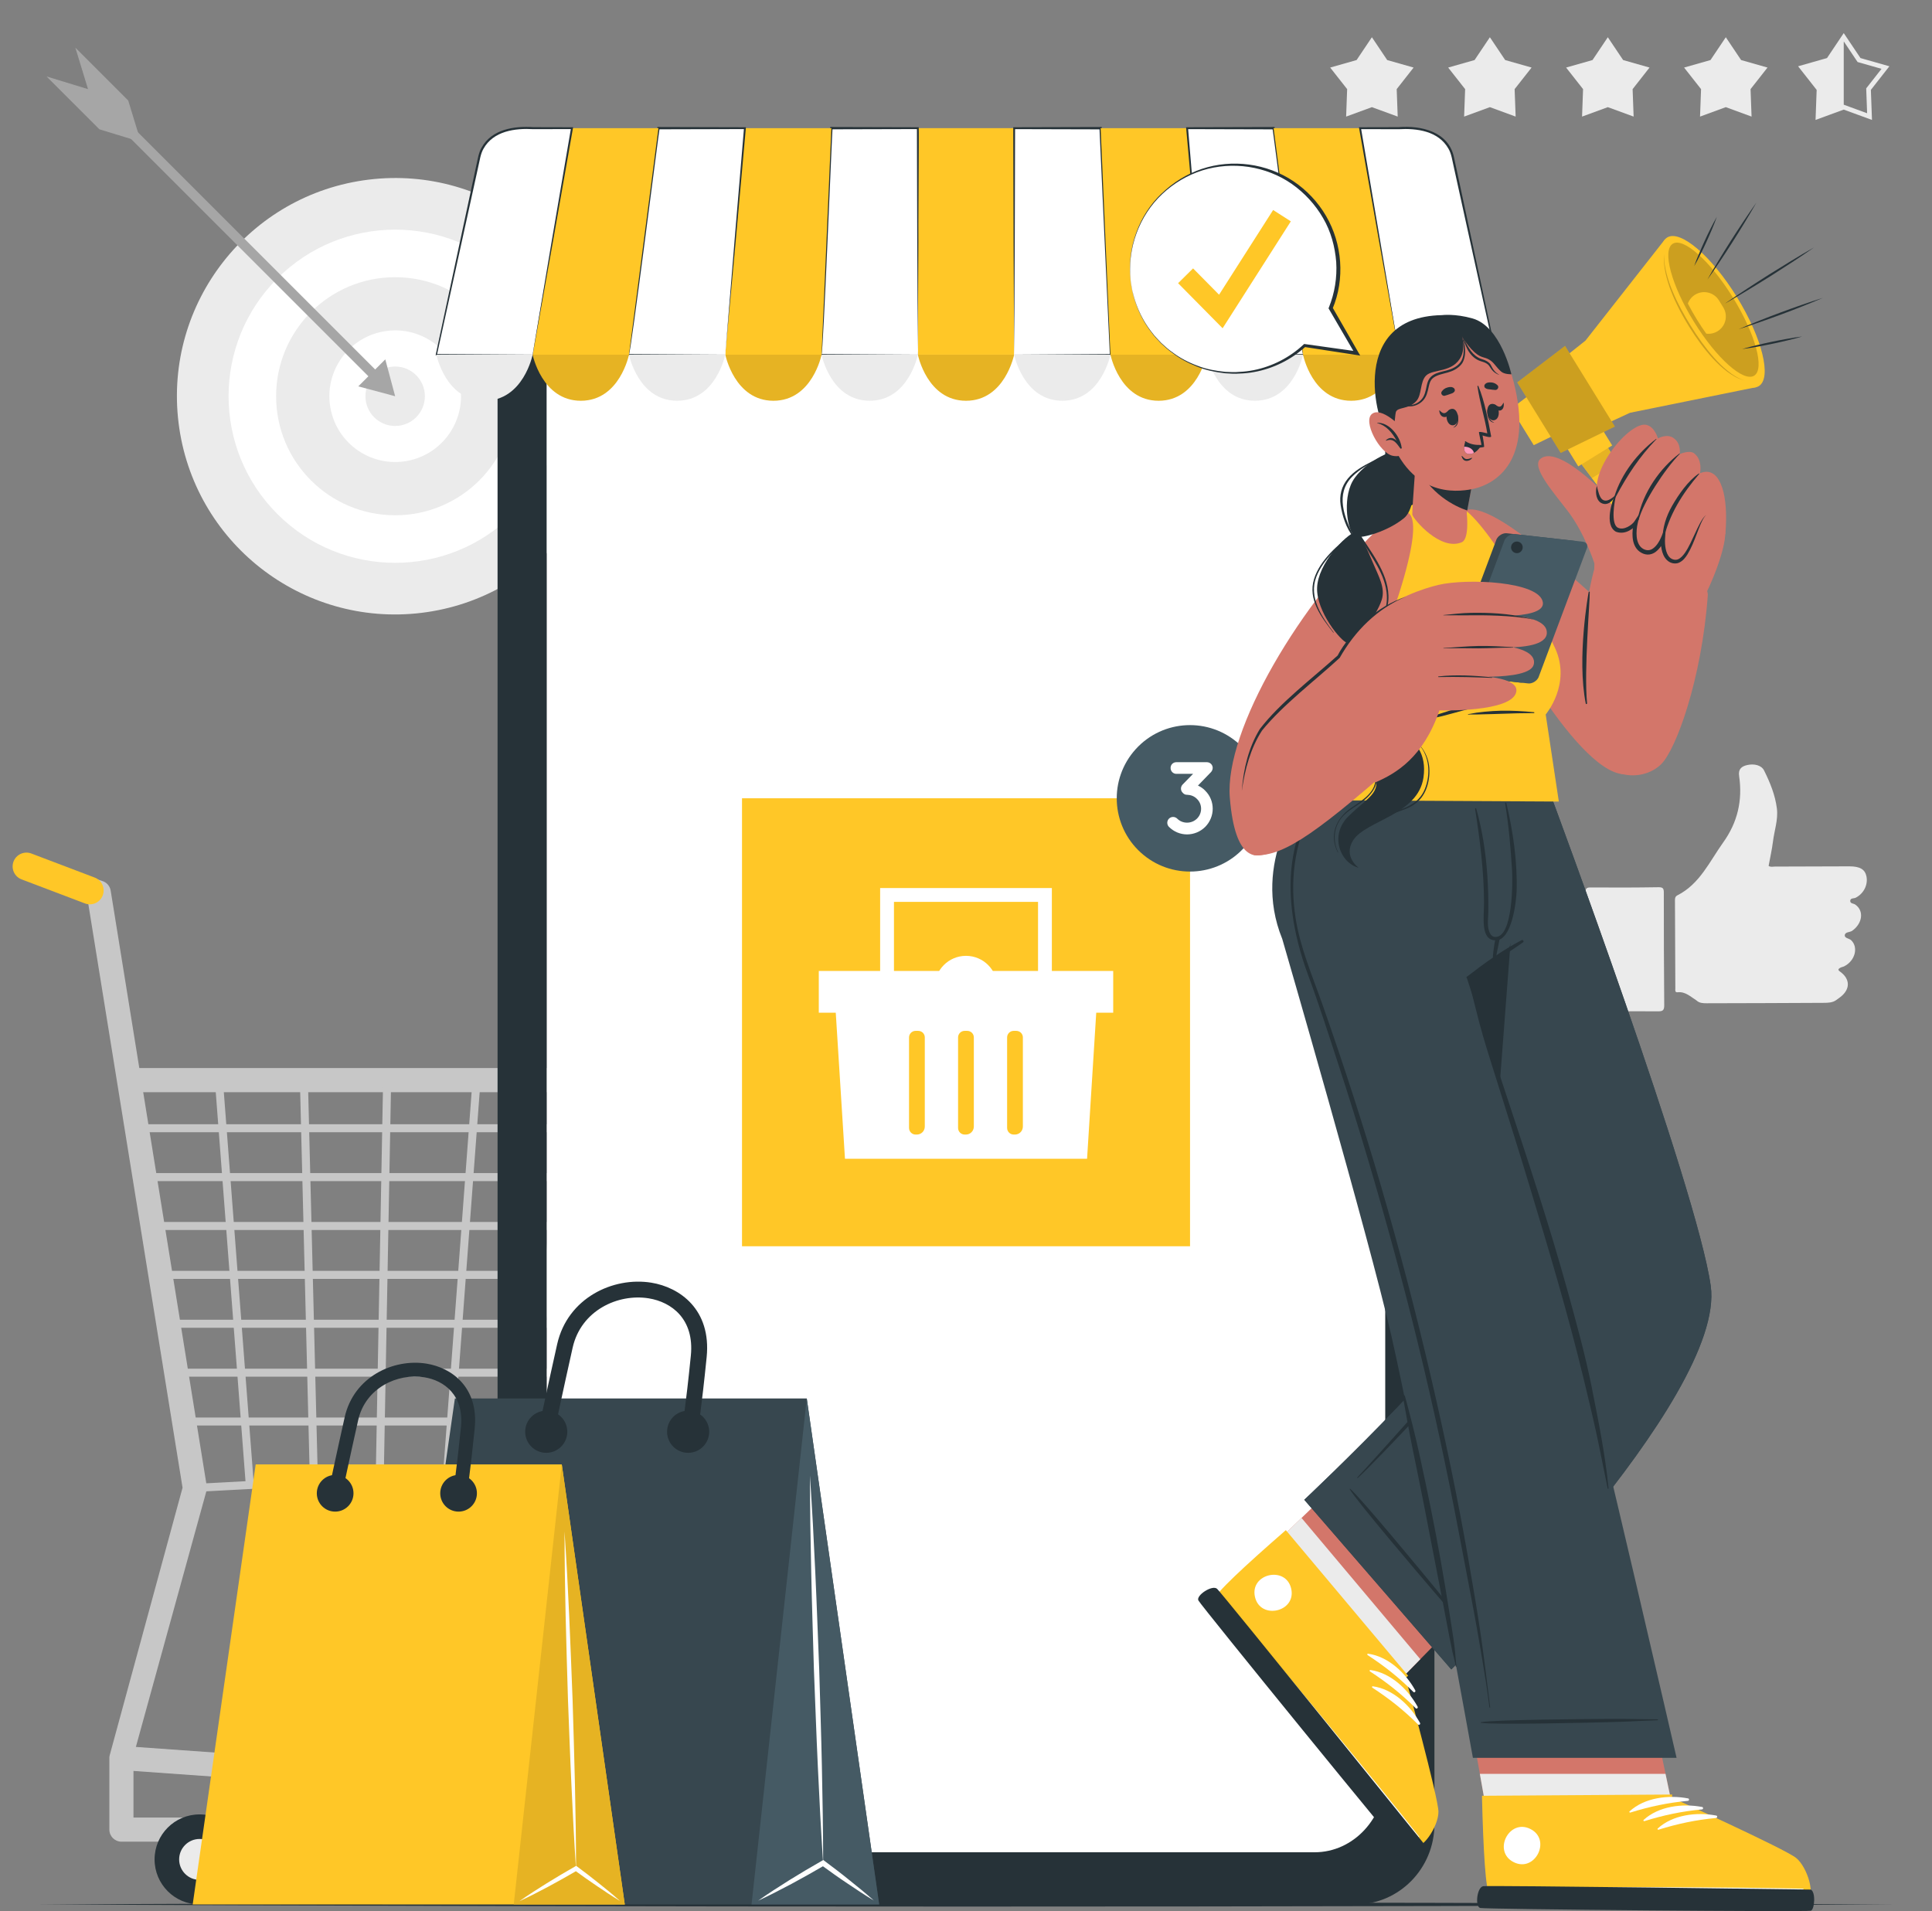 <?xml version="1.0" encoding="UTF-8"?>
<svg xmlns="http://www.w3.org/2000/svg" viewBox="0 0 419.2 414.7">
  <rect x="0" y="0" width="419.2" height="414.7" fill="#808080" stroke="none"/>
  <defs>
    <style>
      .cls-1 {
        fill-rule: evenodd;
      }

      .cls-1, .cls-2, .cls-3, .cls-4, .cls-5, .cls-6, .cls-7, .cls-8, .cls-9, .cls-10, .cls-11, .cls-12, .cls-13 {
        stroke-width: 0px;
      }

      .cls-1, .cls-9 {
        fill: #ebebeb;
      }

      .cls-14 {
        stroke: #ebebeb;
        stroke-miterlimit: 10;
      }

      .cls-14, .cls-15 {
        fill: none;
      }

      .cls-15 {
        stroke: #ffc727;
        stroke-linecap: round;
        stroke-linejoin: round;
        stroke-width: 6px;
      }

      .cls-2 {
        fill: #37474f;
      }

      .cls-3 {
        fill: #ff9abb;
      }

      .cls-4 {
        opacity: .2;
      }

      .cls-5 {
        fill: #c7c7c7;
      }

      .cls-6 {
        fill: #fff;
      }

      .cls-7 {
        fill: #263238;
      }

      .cls-8 {
        fill: #a6a6a6;
      }

      .cls-10 {
        fill: #455a64;
      }

      .cls-11 {
        fill: #ffc727;
      }

      .cls-12 {
        fill: #d3766a;
      }

      .cls-13 {
        opacity: .1;
      }
    </style>
  </defs>
  <g id="Background_Complete" data-name="Background Complete">
    <g>
      <g>
        <g>
          <circle class="cls-9" cx="85.74" cy="85.98" r="47.35" transform="translate(-9.76 10.99) rotate(-6.94)"/>
          <circle class="cls-6" cx="85.74" cy="85.98" r="36.15" transform="translate(-35.68 85.81) rotate(-45)"/>
          <circle class="cls-9" cx="85.74" cy="85.98" r="25.83"/>
          <circle class="cls-6" cx="85.74" cy="85.98" r="14.28" transform="translate(-17.55 22.15) rotate(-13.37)"/>
          <path class="cls-9" d="M79.29,85.98c0,3.57,2.89,6.45,6.45,6.45s6.45-2.89,6.45-6.45-2.89-6.45-6.45-6.45-6.45,2.89-6.45,6.45Z"/>
        </g>
        <g>
          <g>
            <rect class="cls-8" x="49.89" y="7.9" width="2.08" height="86.54" transform="translate(-21.27 51) rotate(-45)"/>
            <polygon class="cls-8" points="77.74 83.84 85.74 85.98 83.6 77.98 77.74 83.84"/>
          </g>
          <polygon class="cls-8" points="10.1 16.59 21.57 28.06 30.57 30.81 27.82 21.81 16.35 10.34 19.1 19.34 10.1 16.59"/>
        </g>
      </g>
      <g>
        <polygon class="cls-9" points="297.67 8.08 300.99 13.03 306.72 14.66 303.05 19.34 303.27 25.3 297.67 23.25 292.08 25.3 292.3 19.34 288.62 14.66 294.35 13.03 297.67 8.08"/>
        <polygon class="cls-9" points="323.27 8.08 326.59 13.03 332.32 14.66 328.64 19.34 328.86 25.3 323.27 23.25 317.68 25.3 317.9 19.34 314.22 14.66 319.95 13.03 323.27 8.08"/>
        <polygon class="cls-9" points="348.86 8.08 352.18 13.03 357.91 14.66 354.24 19.34 354.46 25.3 348.86 23.25 343.27 25.3 343.49 19.34 339.81 14.66 345.54 13.03 348.86 8.08"/>
        <polygon class="cls-9" points="374.46 8.08 377.78 13.03 383.51 14.66 379.83 19.34 380.05 25.3 374.46 23.25 368.87 25.3 369.09 19.34 365.41 14.66 371.14 13.03 374.46 8.08"/>
        <polygon class="cls-14" points="400.05 8.08 403.37 13.03 409.1 14.66 405.43 19.34 405.65 25.3 400.05 23.25 394.46 25.3 394.68 19.34 391 14.66 396.73 13.03 400.05 8.08"/>
        <polygon class="cls-9" points="400.05 23.25 400.05 8.08 396.73 13.03 391 14.66 394.68 19.34 394.46 25.3 400.05 23.25"/>
      </g>
      <g id="xsrjP0">
        <g>
          <path class="cls-1" d="M368.09,217.08c-1.27-.79-2.37-1.94-4.07-1.77-.65.07-.51-.47-.51-.82-.03-6.37-.05-12.74-.08-19.11,0-.46.03-.84.53-1.1,4.86-2.47,6.95-7.3,9.91-11.44,3.17-4.41,4.25-9.19,3.48-14.46-.21-1.43.46-2.08,1.75-2.37,1.55-.36,3.1.07,3.64,1.13,1.32,2.64,2.45,5.39,2.81,8.34.29,2.41-.57,4.77-.86,7.16-.22,1.75-.62,3.48-.94,5.25.43.31.92.15,1.38.15,5.38,0,10.76-.03,16.14-.05,2.27,0,3.38.64,3.7,2.14.39,1.87-.59,3.78-2.33,4.67-.4.2-1.13.02-1.18.65-.04.64.7.57,1.08.83,1.95,1.33,1.6,4.09-.65,5.69-.54.38-1.59.21-1.62,1.01-.01.63.97.62,1.42,1.07,1.58,1.55.81,4.45-1.54,5.63-.3.15-.67.18-.94.37-.27.18-.53.38,0,.75,2.34,1.66,2.29,3.97-.05,5.67-.23.17-.46.34-.7.51-.85.63-1.86.62-2.83.63-8.44.05-16.87.07-25.31.09-.79,0-1.59-.02-2.22-.61Z"/>
          <path class="cls-1" d="M344.06,205.93c-.01-4.04,0-8.09-.05-12.14,0-.82.07-1.23,1.08-1.22,4.94.04,9.87.03,14.8-.05.97-.01,1.12.32,1.12,1.18,0,8.14.02,16.29.09,24.43,0,1.04-.27,1.33-1.31,1.32-4.79-.04-9.58-.03-14.36.06-1.19.02-1.36-.39-1.35-1.44.05-4.05,0-8.09-.02-12.14Z"/>
        </g>
      </g>
    </g>
  </g>
  <g id="Shopping_cart" data-name="Shopping cart">
    <g>
      <g>
        <path class="cls-5" d="M157.31,399.63H26.35c-1.44,0-2.62-1.17-2.62-2.62v-15.5s0-.07,0-.11h0c0-.06,0-.11.01-.16,0-.09.02-.19.04-.28l15.83-58.14-20.52-127.11-6.85-2.38c-1.39-.41-2.18-1.86-1.77-3.25.41-1.39,1.86-2.18,3.25-1.77l8.45,2.85c.98.29,1.7,1.11,1.85,2.12l20.84,129.2c.04.29.04.59-.02.88l-15.36,55.71,121.99,8.67c.68.05,1.31.35,1.77.85l6.02,6.65c.69.77.87,1.87.45,2.82-.42.95-1.36,1.55-2.39,1.55ZM28.96,394.4h122.45l-1.35-1.5-121.1-8.62v10.11Z"/>
        <path class="cls-5" d="M205.26,237H28.72c-1.44,0-2.62-1.17-2.62-2.62s1.17-2.62,2.62-2.62h176.55c1.44,0,2.62,1.17,2.62,2.62s-1.17,2.62-2.62,2.62Z"/>
        <path class="cls-5" d="M42.26,323.75c-.46,0-.85-.36-.87-.83-.03-.48.34-.89.82-.92l132.62-7.1,26.11-80.79c.15-.46.64-.71,1.1-.56.46.15.71.64.56,1.1l-26.29,81.36c-.11.34-.42.58-.78.6l-133.22,7.13s-.03,0-.05,0Z"/>
      </g>
      <g>
        <path class="cls-5" d="M177.76,309.33H39.84c-.48,0-.87-.39-.87-.87s.39-.87.87-.87h137.93c.48,0,.87.39.87.87s-.39.87-.87.87Z"/>
        <path class="cls-5" d="M181.27,298.73H38.21c-.48,0-.87-.39-.87-.87s.39-.87.87-.87h143.05c.48,0,.87.39.87.87s-.39.87-.87.87Z"/>
        <path class="cls-5" d="M184.51,288.12H36.59c-.48,0-.87-.39-.87-.87s.39-.87.87-.87h147.92c.48,0,.87.39.87.87s-.39.87-.87.87Z"/>
        <path class="cls-5" d="M188.03,277.51H34.97c-.48,0-.87-.39-.87-.87s.39-.87.87-.87h153.06c.48,0,.87.39.87.87s-.39.87-.87.87Z"/>
        <path class="cls-5" d="M191.38,266.9H33.34c-.48,0-.87-.39-.87-.87s.39-.87.87-.87h158.04c.48,0,.87.39.87.87s-.39.87-.87.87Z"/>
        <path class="cls-5" d="M194.98,256.29H31.72c-.48,0-.87-.39-.87-.87s.39-.87.87-.87h163.26c.48,0,.87.39.87.87s-.39.87-.87.87Z"/>
        <path class="cls-5" d="M198.41,245.69H30.1c-.48,0-.87-.39-.87-.87s.39-.87.87-.87h168.31c.48,0,.87.39.87.87s-.39.87-.87.87Z"/>
        <path class="cls-5" d="M54.17,322.64c-.45,0-.83-.35-.87-.81l-6.68-87.38c-.04-.48.32-.9.8-.94.43-.05.9.32.94.8l6.68,87.38c.04.48-.32.9-.8.94-.02,0-.04,0-.07,0Z"/>
        <path class="cls-5" d="M162.3,316.94c-.08,0-.15-.01-.23-.03-.46-.13-.74-.6-.61-1.07l22.21-81.68c.13-.46.6-.74,1.07-.61.46.13.74.6.61,1.07l-22.21,81.68c-.11.39-.46.64-.84.64Z"/>
        <path class="cls-5" d="M68.1,321.99c-.47,0-.86-.38-.87-.85l-2.16-86.73c-.01-.48.37-.88.85-.89h.02c.47,0,.86.38.87.85l2.16,86.73c.01.48-.37.88-.85.89h-.02Z"/>
        <path class="cls-5" d="M82.4,321.21h-.02c-.48,0-.86-.41-.85-.89l1.6-85.95c0-.47.4-.85.87-.85h.02c.48,0,.86.41.85.89l-1.6,85.95c0,.47-.4.85-.87.85Z"/>
        <path class="cls-5" d="M147.08,317.62c-.06,0-.12,0-.18-.02-.47-.1-.78-.56-.68-1.03l16.88-82.36c.1-.47.56-.77,1.03-.68.47.1.77.56.68,1.03l-16.88,82.36c-.08.41-.45.7-.85.7Z"/>
        <path class="cls-5" d="M129.74,318.66s-.1,0-.14-.01c-.48-.08-.8-.53-.72-1l13.66-83.4c.08-.48.53-.8,1-.72.48.08.8.53.72,1l-13.66,83.4c-.07.43-.44.73-.86.73Z"/>
        <path class="cls-5" d="M97.04,320.39s-.04,0-.07,0c-.48-.04-.84-.45-.81-.94l6.37-85.13c.04-.48.46-.84.93-.81.48.04.84.45.81.93l-6.37,85.13c-.04.46-.42.81-.87.81Z"/>
        <path class="cls-5" d="M114.19,319.27s-.06,0-.1,0c-.48-.05-.82-.49-.77-.96l9.34-84.01c.05-.48.47-.83.96-.77.48.05.82.49.77.96l-9.34,84.01c-.05.44-.43.77-.86.77Z"/>
      </g>
      <g>
        <circle class="cls-7" cx="43.31" cy="403.48" r="9.77"/>
        <path class="cls-9" d="M47.75,403.48c0,2.45-1.99,4.44-4.44,4.44s-4.44-1.99-4.44-4.44,1.99-4.44,4.44-4.44,4.44,1.99,4.44,4.44Z"/>
      </g>
      <g>
        <circle class="cls-7" cx="130.74" cy="403.48" r="9.77"/>
        <path class="cls-9" d="M135.18,403.48c0,2.45-1.99,4.44-4.44,4.44s-4.44-1.99-4.44-4.44,1.99-4.44,4.44-4.44,4.44,1.99,4.44,4.44Z"/>
      </g>
      <line class="cls-15" x1="19.49" y1="193.23" x2="5.74" y2="188.01"/>
    </g>
  </g>
  <g id="Floor">
    <path class="cls-7" d="M8.18,413.25c129.04-.61,273.79-.62,402.83,0-129.04.62-273.79.61-402.83,0h0Z"/>
  </g>
  <g id="Device">
    <g>
      <g>
        <path class="cls-7" d="M294.12,30.4H125.06c-9.44,0-17.1,7.79-17.1,17.42v348.01c0,9.61,7.66,17.42,17.1,17.42h169.06c9.44,0,17.12-7.81,17.12-17.42V47.82c0-9.63-7.68-17.42-17.12-17.42ZM300.54,385.07c0,9.16-6.86,16.57-15.32,16.57h-151.24c-8.48,0-15.34-7.41-15.34-16.57V61.01c0-18.66,6.86-19.57,15.34-19.57h30.3c1.76,0,3.2,2,3.2,4.48v1.07c0,5.81,3.18,5.83,7.08,5.83h70.06c3.94,0,7.1-.02,7.1-5.83v-1.07c0-2.48,1.42-4.48,3.21-4.48h30.29c8.46,0,15.32,2.48,15.32,19.57v324.06Z"/>
        <g>
          <path class="cls-6" d="M300.55,61.3v324.06c0,9.16-6.86,16.57-15.32,16.57h-151.24c-8.48,0-15.34-7.41-15.34-16.57V61.3c0-18.66,6.86-19.57,15.34-19.57h30.3c1.76,0,3.2,2,3.2,4.48v1.07c0,5.81,3.18,5.83,7.08,5.83h70.06c3.94,0,7.1-.02,7.1-5.83v-1.07c0-2.48,1.42-4.48,3.21-4.48h30.29c8.46,0,15.32,2.48,15.32,19.57Z"/>
          <path class="cls-6" d="M219.15,45.57h-19.11c-.65,0-1.18-.53-1.18-1.18h0c0-.65.53-1.18,1.18-1.18h19.11c.65,0,1.18.53,1.18,1.18h0c0,.65-.53,1.18-1.18,1.18Z"/>
          <g>
            <g id="u5Zjqx">
              <g>
                <path class="cls-8" d="M159.05,48.72c-.1.1-.2.19-.29.29-.06.06-.11.11-.17.17-.79-.76-1.72-1.17-2.82-1.17-1.1,0-2.03.41-2.82,1.17-.05-.05-.1-.11-.16-.16-.1-.1-.19-.19-.29-.29,0,0,0,0,0,0h0s.01-.02.02-.02c.12-.11.24-.22.37-.33.26-.22.55-.4.86-.55.36-.18.74-.31,1.13-.38.19-.03.38-.05.57-.08.06,0,.48,0,.5,0,.13,0,.26.02.39.03.36.04.7.13,1.04.25.24.09.48.2.7.33.24.14.46.29.67.47.11.09.21.19.31.28h0Z"/>
                <path class="cls-8" d="M153.87,50.1c-.15-.15-.31-.3-.46-.46.53-.52,1.15-.85,1.88-.94,1.09-.15,2.03.18,2.83.94-.16.16-.31.31-.46.46-.52-.51-1.15-.78-1.89-.78-.74,0-1.37.27-1.89.79Z"/>
                <path class="cls-8" d="M157.2,50.56c-.15.15-.31.3-.46.46-.27-.26-.59-.4-.97-.4-.38,0-.7.14-.97.4-.15-.15-.31-.31-.46-.46.73-.77,2.05-.83,2.86,0Z"/>
              </g>
              <path class="cls-8" d="M156.18,51.44c0,.23-.19.42-.42.42s-.42-.19-.42-.42.19-.42.42-.42.42.19.42.42Z"/>
            </g>
            <g>
              <path class="cls-8" d="M130.5,49.61c0-.67.54-1.21,1.21-1.21s1.21.54,1.21,1.21-.54,1.21-1.21,1.21-1.21-.54-1.21-1.21Z"/>
              <path class="cls-8" d="M134.3,49.61c0-.67.54-1.21,1.21-1.21s1.21.54,1.21,1.21-.54,1.21-1.21,1.21-1.21-.54-1.21-1.21Z"/>
              <path class="cls-8" d="M138.1,49.61c0-.67.54-1.21,1.21-1.21s1.21.54,1.21,1.21-.54,1.21-1.21,1.21-1.21-.54-1.21-1.21Z"/>
              <path class="cls-8" d="M141.9,49.61c0-.67.54-1.21,1.21-1.21s1.21.54,1.21,1.21-.54,1.21-1.21,1.21-1.21-.54-1.21-1.21Z"/>
              <path class="cls-8" d="M145.69,49.61c0-.67.54-1.21,1.21-1.21s1.21.54,1.21,1.21-.54,1.21-1.21,1.21-1.21-.54-1.21-1.21Z"/>
            </g>
            <g>
              <path class="cls-8" d="M286.9,52.24h-9.81v-4.55h9.81v4.55ZM277.58,51.74h8.81v-3.55h-8.81v3.55Z"/>
              <rect class="cls-8" x="277.9" y="48.46" width="6.33" height="3"/>
              <rect class="cls-8" x="286.9" y="48.75" width=".87" height="2.43"/>
            </g>
          </g>
        </g>
      </g>
      <g>
        <g>
          <rect class="cls-11" x="199.16" y="27.81" width="20.89" height="49.15"/>
          <path class="cls-11" d="M220.04,76.96s-1.99,10-10.44,10-10.44-10-10.44-10h20.89Z"/>
          <path class="cls-13" d="M220.04,76.96s-1.99,10-10.44,10-10.44-10-10.44-10h20.89Z"/>
        </g>
        <g>
          <g>
            <polygon class="cls-6" points="199.15 76.96 178.26 76.96 180.39 27.81 199.15 27.81 199.15 76.96"/>
            <path class="cls-7" d="M199.15,76.96l-20.89.13h-.14s2.04-49.22,2.02-49.29c0,0,0-.24,0-.24h.24s18.76.05,18.76.05h.2c.08.19-.13,24.63-.07,24.83,0,0-.13,24.52-.13,24.52h0ZM199.15,76.96l-.13-24.63-.07-24.52.2.2-18.76.05.25-.24c-.07-.02-2.06,49.72-2.38,49.01,0,0,20.89.13,20.89.13h0Z"/>
          </g>
          <path class="cls-9" d="M199.16,76.96s-2,10-10.46,10-10.44-10-10.44-10h20.9Z"/>
        </g>
        <g>
          <polygon class="cls-11" points="178.26 76.96 157.37 76.96 161.63 27.81 180.39 27.81 178.26 76.96"/>
          <path class="cls-11" d="M178.26,76.96s-1.99,10-10.44,10-10.44-10-10.44-10h20.89Z"/>
          <path class="cls-13" d="M178.26,76.96s-1.99,10-10.44,10-10.44-10-10.44-10h20.89Z"/>
        </g>
        <g>
          <g>
            <polygon class="cls-6" points="157.36 76.96 136.47 76.96 142.87 27.81 161.63 27.81 157.36 76.96"/>
            <path class="cls-7" d="M157.36,76.96l-20.89.13h-.15s6.32-49.24,6.3-49.31c0,0,.03-.22.03-.22h.22s18.76.05,18.76.05h.22s-.02.22-.02.22l-2.21,24.62-2.26,24.51h0ZM157.36,76.96l2.01-24.64,2.06-24.53.2.22-18.76.05.25-.22c-.08-.03-6.36,49.74-6.64,48.99,0,0,20.89.13,20.89.13h0Z"/>
          </g>
          <path class="cls-9" d="M157.36,76.96s-1.99,10-10.44,10-10.44-10-10.44-10h20.89Z"/>
        </g>
        <g>
          <polygon class="cls-11" points="136.47 76.96 115.58 76.96 124.11 27.81 142.87 27.81 136.47 76.96"/>
          <path class="cls-11" d="M136.47,76.96s-2,10-10.44,10-10.46-10-10.46-10h20.9Z"/>
          <path class="cls-13" d="M136.47,76.96s-2,10-10.44,10-10.46-10-10.46-10h20.9Z"/>
        </g>
        <g>
          <g>
            <path class="cls-6" d="M115.57,76.96h-20.89l9.33-43.01c.77-3.55,4.54-6.14,8.95-6.14h11.14l-8.53,49.15Z"/>
            <path class="cls-7" d="M115.57,76.96l-20.89.13h-.16s.03-.16.03-.16c1.31-6.11,7.6-35.42,8.76-40.85.29-1.21.52-2.99,1.19-4.06,2.21-4,7.12-4.71,11.25-4.43,0,0,8.36.02,8.36.02h.24s-.04.24-.04.24l-4.34,24.61-4.39,24.5h0ZM115.57,76.96l4.14-24.65,4.19-24.54.2.24-8.36.02c-4.01-.24-8.67.4-10.82,4.22-.68,1.16-.82,2.56-1.15,3.92l-1.79,8.16-7.17,32.65-.13-.16,20.89.13h0Z"/>
          </g>
          <path class="cls-9" d="M115.57,76.96s-1.99,10-10.44,10-10.44-10-10.44-10h20.89Z"/>
        </g>
        <g>
          <g>
            <polygon class="cls-6" points="220.05 76.96 240.94 76.96 238.81 27.81 220.05 27.81 220.05 76.96"/>
            <path class="cls-7" d="M220.05,76.96l20.89-.13-.13.14-2.25-49.14.25.24-18.76-.05.2-.2-.07,24.52-.13,24.63h0ZM220.05,76.96l-.13-24.52-.07-24.63v-.2s.2,0,.2,0l18.76-.05h.24s0,.24,0,.24c-.01.18,2.03,49.13,2.02,49.29,0,0-.14,0-.14,0l-20.89-.13h0Z"/>
          </g>
          <path class="cls-9" d="M240.94,76.96s-2,10-10.44,10-10.46-10-10.46-10h20.9Z"/>
        </g>
        <g>
          <polygon class="cls-11" points="240.94 76.96 261.83 76.96 257.57 27.81 238.81 27.81 240.94 76.96"/>
          <path class="cls-11" d="M261.83,76.96s-1.99,10-10.44,10-10.44-10-10.44-10h20.89Z"/>
          <path class="cls-13" d="M261.83,76.96s-1.99,10-10.44,10-10.44-10-10.44-10h20.89Z"/>
        </g>
        <g>
          <g>
            <polygon class="cls-6" points="261.84 76.96 282.73 76.96 276.33 27.81 257.57 27.81 261.84 76.96"/>
            <path class="cls-7" d="M261.84,76.96l20.89-.13c-.29.9-6.54-49.19-6.64-48.98,0,0,.25.22.25.22l-18.76-.05.2-.22c1.05,12.25,3.08,36.91,4.06,49.17h0ZM261.84,76.96l-2.26-24.51-2.21-24.62-.02-.22h.22s18.76-.05,18.76-.05h.22c.07.36,6.27,49.14,6.33,49.53,0,0-.15,0-.15,0l-20.89-.13h0Z"/>
          </g>
          <path class="cls-9" d="M282.73,76.96s-1.99,10-10.44,10-10.44-10-10.44-10h20.89Z"/>
        </g>
        <g>
          <polygon class="cls-11" points="282.73 76.96 303.62 76.96 295.09 27.81 276.34 27.81 282.73 76.96"/>
          <path class="cls-11" d="M303.63,76.96s-2,10-10.46,10-10.44-10-10.44-10h20.9Z"/>
          <path class="cls-13" d="M303.63,76.96s-2,10-10.46,10-10.44-10-10.44-10h20.9Z"/>
        </g>
        <g>
          <g>
            <path class="cls-6" d="M303.63,76.96h20.89l-9.33-43.01c-.77-3.55-4.54-6.14-8.95-6.14h-11.14l8.53,49.15Z"/>
            <path class="cls-7" d="M303.63,76.96l20.89-.13-.13.16-7.17-32.65-1.79-8.16c-.33-1.36-.47-2.77-1.15-3.92-2.16-3.82-6.81-4.46-10.82-4.22,0,0-8.36-.02-8.36-.02l.2-.24c2.11,12.25,6.28,36.92,8.33,49.18h0ZM303.63,76.96l-4.39-24.5-4.34-24.61-.04-.24h.24s8.36-.02,8.36-.02c4.87-.4,10.79.95,12,6.45,0,0,.44,2.04.44,2.04,1.13,5.28,7.49,34.93,8.76,40.85l.03.16h-.16s-20.89-.13-20.89-.13h0Z"/>
          </g>
          <path class="cls-9" d="M324.51,76.96s-1.99,10-10.44,10-10.44-10-10.44-10h20.89Z"/>
        </g>
      </g>
      <g>
        <rect class="cls-11" x="161" y="173.22" width="97.21" height="97.21"/>
        <g>
          <polygon class="cls-6" points="241.54 219.75 177.66 219.75 177.66 210.69 241.54 210.69 241.54 210.69 241.54 219.75"/>
          <polygon class="cls-6" points="237.98 217.83 235.87 251.44 183.34 251.44 181.22 217.83 237.98 217.83"/>
          <path class="cls-6" d="M216.39,214.2c0,3.75-3.04,6.79-6.79,6.79s-6.79-3.04-6.79-6.79,3.04-6.79,6.79-6.79,6.79,3.04,6.79,6.79Z"/>
          <path class="cls-11" d="M200.66,225.11v19.34c0,.96-.76,1.74-1.72,1.74h-.28c-.78,0-1.42-.64-1.42-1.44v-19.64c0-.78.64-1.42,1.42-1.42h.56c.82,0,1.44.64,1.44,1.42Z"/>
          <path class="cls-11" d="M211.3,225.11v19.34c0,.96-.76,1.74-1.72,1.74h-.28c-.78,0-1.42-.64-1.42-1.44v-19.64c0-.78.64-1.42,1.42-1.42h.56c.82,0,1.44.64,1.44,1.42Z"/>
          <path class="cls-11" d="M221.94,225.11v19.34c0,.96-.76,1.74-1.72,1.74h-.28c-.78,0-1.42-.64-1.42-1.44v-19.64c0-.78.64-1.42,1.42-1.42h.56c.82,0,1.44.64,1.44,1.42Z"/>
          <polygon class="cls-6" points="228.23 213.65 225.23 213.65 225.23 195.7 193.97 195.7 193.97 213.65 190.97 213.65 190.97 192.7 228.23 192.7 228.23 213.65"/>
        </g>
        <g>
          <circle class="cls-10" cx="258.2" cy="173.22" r="15.89" transform="translate(-43.68 247.68) rotate(-47.71)"/>
          <path class="cls-6" d="M261.5,171.57c1.1,1.07,1.63,2.51,1.63,3.92s-.54,2.84-1.63,3.94c-1.08,1.07-2.51,1.63-3.94,1.63s-2.84-.56-3.92-1.63c-.49-.49-.49-1.3,0-1.79.49-.49,1.3-.49,1.79,0,.58.58,1.34.87,2.13.87s1.55-.29,2.15-.87c.61-.6.9-1.37.9-2.15s-.29-1.54-.9-2.13c-.58-.6-1.34-.87-2.13-.9-.36.02-.69-.13-.92-.4t-.02-.02c-.52-.49-.52-1.28-.05-1.79l2.28-2.33h-3.63c-.69,0-1.25-.56-1.25-1.28s.56-1.25,1.25-1.25h6.61c.72,0,1.28.56,1.28,1.25,0,.22-.07.43-.16.6-.07.11-.13.22-.22.31l-2.82,2.91c.58.27,1.12.63,1.57,1.1Z"/>
        </g>
      </g>
    </g>
  </g>
  <g id="Character">
    <g>
      <path class="cls-12" d="M329.4,115.49c7.87,5.67,33.06,28.48,34.66,32.27,1.9,4.52-7.86,20.59-11.9,20.24-10.44-.91-28.73-33.79-34.59-48.84-2.86-7.36-1.36-13.16,11.83-3.67Z"/>
      <g>
        <g>
          <path class="cls-12" d="M350.75,113.45c2.26-2.48,20.15,10.84,19.8,15.76-1.31,18.1-6.86,33.47-10.16,36.66-3.81,3.67-11.36,3.36-14.36-2.9-3.96-8.27-4.04-39.93,4.72-49.52Z"/>
          <path class="cls-7" d="M344.09,152.75c-2.01-10.03.59-24.14.59-24.17,0-.19.26-.26.26-.15.07,2-1.29,16.81-.58,24.24,0,.07-.26.15-.27.08Z"/>
        </g>
        <g>
          <path class="cls-12" d="M374.35,115.96c-.3,5.25-5.12,15.73-7.25,17.82-2.13,2.08-20.24-5.51-21.03-8.46-.79-2.96,1.59-20.54,5.18-24.53,3.59-3.99,23.41,9.74,23.1,15.17Z"/>
          <path class="cls-12" d="M345.95,122.25s-2.09-6.51-5.74-11.3c-3.07-4.03-8.08-9.66-5.97-11.39,4.32-3.55,16.81,10.5,16.81,10.5,0,0,4.52,7.09.55,10.99-2.49,2.45-5.65,1.2-5.65,1.2Z"/>
          <g>
            <g>
              <g>
                <polygon class="cls-11" points="351.35 111.64 356.03 108.75 347.67 95.21 341.75 98.86 351.35 111.64"/>
                <polygon class="cls-11" points="341.76 98.86 345.42 103.74 351.36 111.64 356.03 108.76 347.68 95.21 341.76 98.86"/>
                <polygon class="cls-13" points="341.76 98.86 345.42 103.74 350.86 100.37 347.68 95.21 341.76 98.86"/>
              </g>
              <rect class="cls-11" x="340.07" y="92.84" width="8.65" height="6.57" transform="translate(687.98 -2.87) rotate(148.33)"/>
            </g>
            <g>
              <polygon class="cls-11" points="332.79 96.6 338.87 93.64 333.28 84.59 327.91 88.69 332.79 96.6"/>
              <polygon class="cls-11" points="335.12 80.98 343.36 94.34 353.67 89.57 381.06 84.01 361.26 51.93 344.01 73.91 335.12 80.98"/>
              <path class="cls-11" d="M366.5,70.85c5.49,8.9,12.27,14.69,15.13,12.93,2.86-1.77.73-10.42-4.76-19.32-5.49-8.9-12.27-14.69-15.13-12.93s-.73,10.42,4.76,19.32Z"/>
              <path class="cls-4" d="M367.54,69.82c4.88,7.91,10.73,13.14,13.07,11.7s.29-9.03-4.59-16.93c-4.88-7.91-10.73-13.14-13.07-11.7-2.34,1.45-.29,9.03,4.59,16.93Z"/>
              <path class="cls-11" d="M368.23,69.4c.65,1.05,1.32,2.06,1.99,3,.83.11,1.7-.06,2.46-.53,1.77-1.09,2.32-3.41,1.22-5.18l-.93-1.51c-1.09-1.77-3.41-2.32-5.18-1.23-.75.46-1.29,1.16-1.56,1.93.6,1.15,1.27,2.33,2,3.52Z"/>
              <g>
                <polygon class="cls-11" points="338.64 98.28 350.39 92.56 339.58 75.05 329.2 82.98 338.64 98.28"/>
                <polygon class="cls-4" points="338.64 98.28 350.39 92.56 339.58 75.05 329.2 82.98 338.64 98.28"/>
              </g>
              <path class="cls-4" d="M361.12,55.05c-.23,1.41-.01,2.84.27,4.23.31,1.39.73,2.75,1.26,4.07.24.67.55,1.31.83,1.97.32.64.61,1.28.94,1.91.34.62.66,1.26,1.02,1.87.36.61.71,1.23,1.09,1.83,1.51,2.4,3.16,4.73,5.09,6.83.97,1.04,2,2.03,3.14,2.89,1.15.83,2.39,1.6,3.79,1.89-1.37-.37-2.57-1.17-3.67-2.05-1.1-.88-2.09-1.89-3.03-2.94-1.86-2.12-3.5-4.42-4.98-6.83-1.49-2.39-2.86-4.87-3.94-7.48-.56-1.29-1.01-2.64-1.35-4-.34-1.36-.6-2.77-.46-4.19Z"/>
            </g>
            <g>
              <path class="cls-7" d="M372.51,47.05c-.49.85-.94,1.73-1.38,2.6-.45.87-.86,1.76-1.27,2.65-.4.89-.81,1.79-1.18,2.69l-.56,1.36c-.17.46-.36.92-.51,1.38.25-.42.47-.86.71-1.29l.67-1.31c.45-.87.86-1.76,1.27-2.65.4-.89.81-1.79,1.18-2.69.38-.91.75-1.81,1.07-2.74Z"/>
              <path class="cls-7" d="M378.03,75.74c1.1-.14,2.19-.32,3.28-.51,1.09-.19,2.17-.41,3.26-.63,1.08-.23,2.16-.46,3.24-.73l1.61-.4c.53-.15,1.07-.28,1.6-.45-.55.06-1.1.16-1.65.23l-1.64.28c-1.09.19-2.17.41-3.26.63-1.08.23-2.16.46-3.24.73-1.07.26-2.15.53-3.21.85Z"/>
              <path class="cls-7" d="M395.53,64.63c-1.56.48-3.09,1.01-4.63,1.54-1.54.53-3.06,1.09-4.59,1.65-1.52.57-3.04,1.14-4.55,1.75l-2.26.91c-.75.32-1.5.62-2.25.95.78-.24,1.55-.5,2.32-.75l2.31-.79c1.54-.53,3.06-1.09,4.59-1.65,1.52-.57,3.04-1.14,4.55-1.75,1.51-.6,3.02-1.21,4.51-1.86Z"/>
              <path class="cls-7" d="M381.07,44c-.96,1.34-1.88,2.71-2.8,4.08-.92,1.37-1.81,2.76-2.7,4.14-.88,1.39-1.76,2.79-2.61,4.2l-1.27,2.12c-.41.72-.83,1.42-1.23,2.14.48-.67.94-1.35,1.42-2.03l1.38-2.05c.92-1.37,1.81-2.76,2.7-4.15.88-1.39,1.76-2.79,2.61-4.2.85-1.41,1.7-2.82,2.51-4.26Z"/>
              <path class="cls-7" d="M374.33,65.85c1.66-.94,3.29-1.92,4.92-2.9,1.63-.98,3.24-2,4.86-3,1.6-1.03,3.21-2.05,4.8-3.09l2.38-1.58c.78-.54,1.58-1.07,2.36-1.62-.83.47-1.65.95-2.47,1.43l-2.45,1.47c-1.63.99-3.24,2-4.86,3-1.6,1.03-3.21,2.04-4.8,3.09-1.59,1.05-3.18,2.1-4.74,3.19Z"/>
            </g>
          </g>
          <g>
            <path class="cls-12" d="M346.97,108.03c1.3,2.46,3.46-.48,3.46-.48,0,0-2.08,4.98.24,7,2.24,1.94,4.72-1.71,4.9-1.97-.11.26-1.9,4.89.64,6.68,2.64,1.86,4.5-2.23,4.62-2.5-.02.28-.27,4.01,1.97,4.93,3.85,1.58,4.74-7.95,7.43-9.99,0,0,3.98,4.15,4.12,4.25,0,0,1.03-9.04-1.92-12.51-1.56-1.83-3.57-.74-3.57-.74,0,0,.66-2.88-1.3-4.35-1.01-.75-3.11.19-3.11.19,0,0,.43-2.33-1.39-3.53-1.45-.96-3.33.13-3.33.13,0,0-.62-2.43-2.43-2.93-3.63-1.02-13.12,10.52-10.33,15.79Z"/>
            <g>
              <path class="cls-7" d="M359.41,95.29s0-.09-.05-.06c-4.04,3.03-7.56,7.61-9.06,12.46-.05.16.19.31.28.14,2.51-4.71,5.11-8.69,8.84-12.55Z"/>
              <path class="cls-7" d="M364.48,98.48s-.03-.11-.08-.07c-4.15,3.15-7.97,8.41-9.04,14.21-.04.2.13.41.19.19,1.01-3.81,5.56-10.87,8.93-14.33Z"/>
              <path class="cls-7" d="M360.9,117.2c1.25-5.53,4.14-10.1,7.79-14.36.05-.06-.04-.12-.09-.08-2.35,1.6-4.39,4.56-5.79,7-1.33,2.34-2.07,4.71-2.1,7.4,0,.1.17.16.19.04Z"/>
            </g>
            <path class="cls-7" d="M350.34,107.58c-.06.19.29.07.23.26-.22.81-1.15,5.82.46,6.66,1.29.67,3.09-.59,3.59-1.35l1.26-1.9-.52,2.23c-.23.97-.33,2.03-.23,3.02.1.99.46,1.94,1.19,2.46.76.55,1.68.59,2.4.01.74-.54,1.31-1.46,1.69-2.35l1.06-2.49-.19,2.69c-.05.73-.01,1.51.13,2.24.14.72.41,1.43.88,1.89.46.45,1.18.66,1.76.43.61-.23,1.13-.83,1.56-1.44.87-1.27,1.48-2.73,2.16-4.16.33-.72.67-1.44,1.04-2.14.38-.69.77-1.42,1.41-1.91-.59.54-.89,1.29-1.22,2-.31.72-.59,1.46-.87,2.2-.56,1.48-1.14,2.97-1.99,4.37-.44.68-.95,1.39-1.82,1.79-.9.4-1.96.1-2.62-.54-.68-.65-.98-1.5-1.16-2.32-.17-.83-.22-1.64-.18-2.49l.87.2c-.44,1.06-1,2.04-1.97,2.8-.48.37-1.12.62-1.77.6-.66-.02-1.24-.28-1.74-.64-1.03-.76-1.42-2.01-1.51-3.11-.09-1.13.03-2.22.3-3.31l.74.32c-.67.94-2.53,2.58-4.66,1.78-2.62-1.45-.73-6.83-.32-7.79Z"/>
            <path class="cls-7" d="M350.43,107.55c-.46.4-.94.75-1.42.95-.48.21-.96.17-1.31-.09-.35-.25-.59-.76-.77-1.28-.17-.53-.32-1.11-.45-1.7-.17.59-.23,1.21-.14,1.84.09.61.3,1.3.91,1.77.32.21.68.33,1.06.33.37-.02.72-.15,1-.33.56-.37.92-.91,1.13-1.49Z"/>
          </g>
        </g>
      </g>
      <g>
        <g>
          <g>
            <path class="cls-12" d="M304.89,401.14c-1.98-1.23-42.26-50.04-42.61-52.87-.06-.39,6.08-5.91,13.86-12.84.4-.35,29.54-28.55,29.54-28.55l25.02,30.18-27.35,27.9s7.06,25.58,7.12,28.73c.05,3.14-3.61,8.69-5.58,7.45Z"/>
            <path class="cls-11" d="M306.25,375.06c-.07-.16-.09-.25-.06-.29,0,0,.03.11.06.29Z"/>
            <path class="cls-9" d="M310.47,393.68c.05,3.14-3.61,8.69-5.58,7.45-1.98-1.23-42.26-50.04-42.61-52.87-.06-.39,6.07-5.91,13.86-12.84.12-.11,2.68-2.58,6.26-6.04l25.77,30.65-4.82,4.92s7.06,25.57,7.12,28.73Z"/>
            <g>
              <path class="cls-11" d="M306.45,400.63c-2-1.25-42.59-50.68-42.93-53.54-.15-1.09,6.71-7.42,15.21-14.83.09-.08.18-.15.27-.23l26.54,31.6-.55.43s7.07,25.87,7.12,29.06c.04,3.17-3.67,8.77-5.66,7.52Z"/>
              <g>
                <path class="cls-6" d="M307.9,398.49c-6.64-8.5-34.21-42.16-41.41-50.06-.06-.06-.1-.03-.05.04,6.39,8.57,34.24,42,41.33,50.13.15.17.28.07.14-.11Z"/>
                <path class="cls-6" d="M307.09,366.81c-2.08-3.78-5.88-7.38-10.27-7.97-.17-.02-.2.22-.08.3,3.68,2.4,6.81,4.88,9.92,7.99.22.22.57-.06.42-.33Z"/>
                <path class="cls-6" d="M307.6,370.35c-2.08-3.78-5.88-7.38-10.27-7.97-.17-.02-.2.22-.08.3,3.68,2.4,6.81,4.88,9.92,7.99.22.22.57-.06.42-.33Z"/>
                <path class="cls-6" d="M308.12,373.88c-2.08-3.78-5.88-7.38-10.27-7.97-.17-.02-.2.22-.08.3,3.68,2.4,6.81,4.88,9.92,7.99.22.22.57-.06.42-.33Z"/>
              </g>
              <path class="cls-7" d="M308.84,399.93c.39,1.17-2.74,3.41-3.5,2.97-.76-.44-44.78-54.53-45.32-55.62-.55-1.09,3.02-3.45,4.06-2.52,1.04.93,44.77,55.17,44.77,55.17Z"/>
              <path class="cls-6" d="M280.16,344.73c-1.15-5.05-9.01-3.28-7.86,1.79,1.15,5.05,9.01,3.28,7.86-1.79Z"/>
            </g>
          </g>
          <g>
            <path class="cls-2" d="M325.71,276.4c-2.23,11.03-42.71,49.04-42.71,49.04l31.9,36.82s59.68-58.86,56.29-83.22c-2.95-21.19-34.68-106.42-34.68-106.42h-36.61s28,92.93,25.8,103.78Z"/>
            <path class="cls-2" d="M325.71,276.4c-2.23,11.03-42.71,49.04-42.71,49.04l31.9,36.82s59.68-58.86,56.29-83.22c-2.95-21.19-34.68-106.42-34.68-106.42h-36.61s28,92.93,25.8,103.78Z"/>
            <g>
              <path class="cls-7" d="M318.52,353.51c-4.24-5.28-2.95-3.82-7.24-9.05-2.1-2.56-15.94-19.36-18.32-21.4-.05-.05-.14.03-.11.09,1.6,2.7,15.72,19.26,17.87,21.77,4.4,5.14,3.19,3.62,7.64,8.71.08.1.23-.03.15-.13Z"/>
              <path class="cls-7" d="M330.25,271.02c-.52-2.75-1.12-5.49-1.7-8.24-1.19-5.6-2.45-11.18-3.78-16.75-2.64-11.04-5.49-22.02-8.6-32.94-3.12-10.96-6.42-21.89-10.22-32.63-.47-1.33-.95-2.65-1.44-3.97-.04-.1-.19-.06-.16.05,3.29,10.76,6.68,21.49,9.77,32.31,3.07,10.78,5.91,21.61,8.59,32.49,1.35,5.46,2.6,10.95,3.82,16.44.6,2.7,1.19,5.4,1.76,8.1.58,2.74,1.36,5.55,1.53,8.35.17,2.76-.73,5.2-2.15,7.52-1.37,2.25-2.99,4.36-4.55,6.47-3.13,4.24-27.65,31.46-28.61,32.36-.08.07.04.18.12.11,4-3.59,24-24.97,27.21-29.2,1.59-2.09,3.14-4.22,4.66-6.37,1.42-2.01,2.85-4.06,3.64-6.41.84-2.53.59-5.14.1-7.71Z"/>
            </g>
            <path class="cls-7" d="M330.18,172.62l-6.64,87.22c-6.34-29.85-23.62-87.22-23.62-87.22h30.27Z"/>
          </g>
        </g>
        <g>
          <g>
            <path class="cls-12" d="M391.57,412.59c-2.21.75-65.49.92-67.9-.6-.34-.2-.71-8.45-1.13-18.86-.02-.53-7.75-43.21-7.75-43.21l39.2-.19,8.64,41.1s24.25,10.77,26.73,12.73c2.46,1.95,4.43,8.3,2.22,9.04Z"/>
            <path class="cls-9" d="M391.57,412.59c-2.21.75-65.49.92-67.9-.61-.34-.2-.72-8.44-1.14-18.86,0-.15-.59-3.47-1.44-8.21h40.29l1.24,5.91s24.25,10.77,26.73,12.72c2.46,1.95,4.43,8.31,2.22,9.05Z"/>
            <path class="cls-11" d="M372.28,395c-.17-.05-.25-.09-.26-.14,0,0,.1.05.26.14Z"/>
            <g>
              <path class="cls-11" d="M391.89,412.31c-2.24.74-66.19.45-68.62-1.11-.93-.58-1.43-9.9-1.71-21.18,0-.12,0-.24,0-.35l41.26-.27-.02.7s24.43,11.06,26.92,13.06c2.47,1.99,4.41,8.42,2.18,9.16Z"/>
              <g>
                <path class="cls-6" d="M391.17,409.83c-10.78-.31-54.29-.56-64.97-.06-.09,0-.09.06,0,.07,10.68.54,54.19.44,64.97.16.23,0,.23-.17,0-.18Z"/>
                <path class="cls-6" d="M366.26,390.24c-4.24-.81-9.43-.18-12.69,2.82-.13.12.04.29.18.25,4.19-1.3,8.1-2.13,12.49-2.54.31-.03.32-.48.02-.54Z"/>
                <path class="cls-6" d="M369.31,392.1c-4.24-.81-9.43-.18-12.69,2.82-.13.12.04.29.18.25,4.19-1.3,8.1-2.13,12.49-2.54.31-.03.32-.48.02-.54Z"/>
                <path class="cls-6" d="M372.37,393.96c-4.24-.81-9.43-.18-12.69,2.82-.13.12.04.29.18.25,4.19-1.3,8.1-2.13,12.49-2.54.31-.03.32-.48.02-.54Z"/>
              </g>
              <path class="cls-7" d="M392.87,410.02c1.14.45.88,4.29.05,4.59-.83.3-70.56-.32-71.74-.59-1.18-.27-.73-4.52.65-4.73,1.38-.21,71.05.73,71.05.73Z"/>
              <path class="cls-6" d="M332.07,396.88c-4.63-2.34-8.27,4.85-3.64,7.19,4.63,2.34,8.27-4.85,3.64-7.19Z"/>
            </g>
          </g>
          <g>
            <path class="cls-2" d="M332.98,172.62c-.04.77-2.09,7.78-3.14,18.27-.76,7.66-1.72,14.44-2.74,15.28-1.16.95-6.94,4.67-8.89,5.86,0,0,18.04,54.68,22.69,72.9,6.75,26.42,22.88,96.51,22.88,96.51h-44.19s-11.93-66.29-17.66-91.44c-4.91-21.57-23.71-86.26-23.71-86.26-6.84-16.82,4.69-31.11,4.69-31.11,0,0,50.08-.03,50.07,0Z"/>
            <g>
              <path class="cls-7" d="M359.66,373.08c-6.52-.04-4.65-.12-11.18-.09-3.19.02-24.17.15-27.15.71-.07.01-.06.13,0,.14,2.99.47,23.96-.05,27.16-.13,6.52-.17,4.65-.19,11.17-.43.12,0,.12-.2,0-.2Z"/>
              <g>
                <path class="cls-7" d="M330.14,204.01c-4.2,2.21-8.14,5.05-11.88,7.95-.15.11,0,.35.16.25,4.03-2.52,8.15-4.98,12.03-7.72.31-.22,0-.65-.31-.48Z"/>
                <path class="cls-7" d="M326.85,174.26c-.03-.15-.3-.14-.28.02.83,5.12,1.2,9.67,1.51,14.52.14,2.25.26,14.81-3.73,14.51-.67-.05-1.1-.63-1.35-1.59-.3-1.15-.09-2.65-.07-3.85.03-2.64-.03-5.27-.21-7.9-.34-4.91-1.07-9.76-2.41-14.5-.04-.16-.27-.11-.25.05,1.05,6.71,1.91,13.43,1.94,20.23.01,3.27-.85,8.33,2.57,8.3,3.48-.03,4.43-8.42,4.5-10.69.2-6.33-.78-12.97-2.23-19.12Z"/>
                <path class="cls-7" d="M324.52,203.63c-.22.88-.37,1.78-.47,2.68-.08.7-.22,1.46-.04,2.15.04.13.22.12.28.02.36-.64.43-1.46.58-2.17.17-.83.36-1.66.51-2.5.1-.56-.72-.71-.85-.17Z"/>
              </g>
              <path class="cls-7" d="M315.74,358.51c-.11-1-.25-1.99-.39-2.99-.27-1.91-.59-3.81-.88-5.71-.59-3.83-1.25-7.64-1.92-11.46-1.35-7.6-2.91-15.18-4.56-22.73-.93-4.27-2.01-8.48-3.15-12.69-.08-.29-.49-.15-.44.13.69,3.86,1.36,7.72,2.15,11.55.79,3.83,1.57,7.65,2.33,11.49,1.5,7.58,2.91,15.17,4.4,22.75.42,2.14.81,4.28,1.22,6.42.21,1.07.42,2.13.65,3.2.23,1.06.56,2.1.73,3.17.02.1.17.05.15-.05-.17-1.02-.18-2.06-.3-3.09Z"/>
              <path class="cls-7" d="M345.43,301.3c-1.43-7.15-3.37-14.2-5.31-21.22-3.91-14.13-8.52-28.05-13.12-41.97-1.32-4.01-2.65-8.02-3.97-12.03-.66-2-3.91-12.82-4.31-13.84-.04-.1-.2-.06-.17.05.93,3.68,2.21,9.05,3.28,12.7,1.06,3.6,2.22,7.18,3.34,10.77,2.2,7.05,4.44,14.09,6.57,21.16,4.22,13.97,8.41,27.94,11.84,42.13.96,3.97,1.92,7.95,2.79,11.94.87,3.99,1.62,8,2.46,12,.02.11.21.08.19-.03-.72-7.28-2.16-14.48-3.6-21.65Z"/>
              <path class="cls-7" d="M318.66,338.68c-2.37-13.63-5.21-27.19-8.36-40.66-3.16-13.54-6.68-26.99-10.56-40.34-3.88-13.35-8.18-26.58-12.79-39.69-2.19-6.21-4.85-12.36-5.85-18.88-1.08-7.07-.73-15.44,3.98-24.46.05-.1-.09-.19-.16-.09-3.89,5.81-8.22,17.85-1.04,37.16,2.39,6.44,4.47,12.99,6.6,19.51,2.19,6.7,4.28,13.43,6.29,20.19,3.97,13.39,7.66,26.86,10.97,40.43,3.3,13.57,6.25,27.23,8.84,40.95,2.6,13.77,3.63,18.42,5.84,32.26.29,1.8.52,3.61.75,5.42.01.1.17.1.16,0-1.66-13.71-2.3-18.18-4.67-31.79Z"/>
            </g>
          </g>
        </g>
      </g>
      <g>
        <g>
          <path class="cls-11" d="M338.23,173.93l-2.85-18.9s5.61-6.57,2.05-14.36c-1.79-3.94-13.17-25.38-19.85-30.28-6.26-4.6-14.14-.26-17.09,3.7-8.49,11.37-14.66,22.28-19.57,59.53l57.3.31Z"/>
          <g>
            <path class="cls-7" d="M325.71,152.01c-2.87.3-5.75.71-8.55,1.43-1.39.36-2.76.79-4.12,1.24-.68.23-1.36.43-2.05.63-.71.2-1.46.4-2.2.42-.07,0-.06.1,0,.1.72.02,1.41.03,2.12-.05.68-.07,1.36-.22,2.02-.39,1.42-.35,2.81-.77,4.23-1.14,2.85-.74,5.69-1.48,8.59-2.02.13-.02.1-.25-.04-.24Z"/>
            <path class="cls-7" d="M332.84,154.54c-2.36-.23-4.77-.36-7.15-.32-1.19.02-2.38.11-3.57.22-.57.06-1.13.12-1.7.2-.62.08-1.23.25-1.86.32-.06,0-.06.11,0,.1.59-.05,1.19,0,1.78-.02.59-.02,1.19-.04,1.78-.05,1.19-.03,2.38-.05,3.57-.1,2.38-.09,4.75-.15,7.14-.16.13,0,.12-.18,0-.2Z"/>
          </g>
        </g>
        <path class="cls-12" d="M300.12,113.7c-17.89,16.87-34.46,44.72-33.28,59.36,1.17,14.45,6.07,12.59,7.49,12.37,8.67-1.36,25.58-43.39,30.35-60.33,4.74-16.82-.13-15.57-4.56-11.4Z"/>
        <g>
          <g>
            <g>
              <path class="cls-7" d="M305.25,97.31c-3.1-.09-10.36,3.48-12.17,7.94-1.81,4.46-.38,10.85,1.06,11.23,1.44.38,7.02-1.18,10.51-4.06,3.49-2.88,2.14-15.06.61-15.11Z"/>
              <path class="cls-7" d="M305.26,97.33c.1-.04.08-.21-.04-.19-2.62.43-5.25,1.84-7.59,3.02-1.9.96-3.82,2.03-5.19,3.7-1.36,1.67-1.87,3.64-1.55,5.76.35,2.31,1.21,5.03,2.72,6.86.04.05.16.01.12-.06-2.02-4.12-4.08-9.22-.32-13,3.19-3.21,7.82-4.39,11.85-6.09Z"/>
            </g>
            <g>
              <path class="cls-7" d="M294.35,115.27c-2.54.83-8.37,7.07-8.57,12.24-.2,5.17,5.21,11.73,6.58,12.02,1.38.29,6.24-5.55,7.45-9.39.81-2.57-.69-5.1-1.77-7.69-1.59-3.83-3.3-7.3-3.69-7.17Z"/>
              <path class="cls-7" d="M301.26,129.22c-.18-5.19-3.99-9.65-6.57-13.89-.03-.04-.1,0-.08.04,1.78,4.19,5.16,7.62,6.09,12.19.56,2.71.12,5.55-1.81,7.64-1.67,1.81-3.98,2.93-6.07,4.15-.14.08,0,.28.14.21,4.21-2.31,8.49-4.98,8.3-10.34Z"/>
              <path class="cls-7" d="M293.87,115.84c.12-.09,0-.28-.13-.19-3.37,2.45-7.35,5.86-8.62,9.99-1.38,4.47,1.58,8.32,4.18,11.63.03.04.1,0,.07-.05-2.59-3.37-5.45-7.61-3.76-12.04,1.46-3.8,5.09-6.96,8.26-9.34Z"/>
            </g>
            <g>
              <path class="cls-7" d="M293.18,138.37c-2.45,3.57-5.28,8.69-3.29,12.13,1.98,3.44,8.13,7.47,8.55,7.33.41-.14,5.65-6.41,5.55-11.27-.11-4.85-10.48-8.65-10.8-8.19Z"/>
              <path class="cls-7" d="M298.84,158.02c-3.58-1.47-7.92-3.65-9.39-7.51-1.42-3.71,1.35-8.56,3.38-11.55.03-.04-.03-.08-.06-.04-2.34,2.89-5,7.64-3.71,11.48,1.27,3.8,6.03,6.83,9.74,7.77.08.02.11-.11.04-.14Z"/>
            </g>
            <g>
              <path class="cls-7" d="M298.26,157.47c-1.06,1.69-1.73,5.61-.42,8.97,2.24,5.75-.35,5.89-5.24,10.67-4.13,4.04-1.95,10.06,2.21,11.2,0,0-3.47-2.45-1.18-6.01,2.73-4.26,14.05-5.45,15.23-13.58,1.52-10.52-10.59-11.25-10.59-11.25Z"/>
              <path class="cls-7" d="M297.64,161.11c.02-.11-.17-.15-.19-.04-.26,1.06-.35,2.12-.22,3.21.17,1.4.86,2.61,1.12,3.98.66,3.49-2.86,5.44-5.27,7.11-3.23,2.24-4.71,5.9-2.82,9.57.03.05.11.01.08-.04-1.13-2.3-.99-5.11.56-7.21,1.48-2,3.96-2.88,5.71-4.58,1.2-1.17,2.24-2.59,2.08-4.33-.09-.96-.51-1.86-.8-2.77-.52-1.65-.57-3.2-.24-4.9Z"/>
              <path class="cls-7" d="M299.52,157.58s-.06.07-.02.08c3.03.75,6.17,1.44,8.35,3.87,2.35,2.61,2.58,6.49,1.32,9.66-1.42,3.55-4.78,4.25-8.03,5.41-2.35.84-4.65,1.87-6.29,3.81-.05.06.05.14.1.09,2.87-2.75,6.51-3.57,10.1-4.98,2.93-1.15,4.48-3.33,4.97-6.43,1.08-6.83-4.35-10.68-10.49-11.52Z"/>
            </g>
            <g>
              <path class="cls-11" d="M301.12,92.99c-1.16-.71-2.24,1.11-1.07,1.82,1.16.71,2.24-1.11,1.07-1.82Z"/>
              <path class="cls-11" d="M302.52,94.38c-1.16-.71-2.24,1.11-1.07,1.82,1.16.71,2.24-1.11,1.07-1.82Z"/>
              <path class="cls-11" d="M304.14,95.52c-1.16-.71-2.24,1.11-1.07,1.82,1.16.71,2.24-1.11,1.07-1.82Z"/>
              <path class="cls-11" d="M305.86,96.41c-1.16-.71-2.24,1.11-1.07,1.82,1.16.71,2.24-1.11,1.07-1.82Z"/>
              <path class="cls-11" d="M307.74,97.01c-1.16-.71-2.24,1.11-1.07,1.82,1.16.71,2.24-1.11,1.07-1.82Z"/>
              <path class="cls-11" d="M309.63,97.25c-1.16-.71-2.24,1.11-1.07,1.82,1.16.71,2.24-1.11,1.07-1.82Z"/>
            </g>
          </g>
          <g>
            <path class="cls-12" d="M306.44,111.67c.29,1.07,6.13,7.97,10.74,5.99,1.71-.73,1.07-6.33,1.07-6.33l1.83-9.78-12.45-7.31s-1.31,16.98-1.19,17.44Z"/>
            <path class="cls-7" d="M307.17,100.58c2.95,6.64,8.51,9.29,11.18,10.2l1.73-9.24-12.45-7.31s-.21,2.87-.46,6.34Z"/>
          </g>
          <g>
            <path class="cls-12" d="M329.1,85.92c2.94,16.04-6.33,19.61-9.79,20.24-3.14.57-13.9,2.12-18.49-13.53-4.58-15.65,1.94-22.08,9.06-23.77,7.11-1.69,16.28,1.02,19.22,17.06Z"/>
            <g>
              <path class="cls-7" d="M324.46,84.62c-.38,0-.74-.08-1.12-.12-.43-.05-.78-.05-1.12-.34-.18-.16-.21-.51-.07-.7.32-.45.86-.52,1.38-.48.56.04.99.22,1.39.61.4.38.04,1.04-.46,1.03Z"/>
              <path class="cls-7" d="M313.48,85.87c.38-.08.71-.22,1.07-.34.41-.14.75-.2,1.03-.56.15-.19.1-.54-.07-.7-.4-.38-.94-.34-1.44-.19-.54.15-.92.41-1.25.88-.31.45.16,1.03.66.92Z"/>
              <g>
                <g>
                  <path class="cls-7" d="M316.21,89.74s-.08.06-.07.11c.17,1.1.18,2.38-.77,2.87-.03.02-.02.07.02.06,1.2-.32,1.16-2.03.82-3.04Z"/>
                  <path class="cls-7" d="M315.08,88.71c-1.79.09-1.49,3.66.17,3.58,1.63-.08,1.33-3.65-.17-3.58Z"/>
                </g>
                <path class="cls-7" d="M314.4,88.96c-.29.23-.57.61-.94.68-.43.08-.79-.27-1.11-.6-.03-.03-.06,0-.06.05.05.69.37,1.37,1.11,1.41.68.04,1.11-.61,1.22-1.31.02-.13-.11-.31-.22-.22Z"/>
              </g>
              <g>
                <g>
                  <path class="cls-7" d="M322.73,88.88s.09.05.09.09c.05,1.11.29,2.37,1.32,2.66.03,0,.03.06,0,.06-1.24-.08-1.54-1.76-1.41-2.82Z"/>
                  <path class="cls-7" d="M323.63,87.65c1.77-.27,2.18,3.29.54,3.54-1.61.25-2.03-3.31-.54-3.54Z"/>
                </g>
                <path class="cls-7" d="M324.4,87.8c.3.16.62.47.96.45.39-.02.64-.44.84-.84.02-.04.05-.01.06.03.1.68-.05,1.41-.68,1.62-.58.19-1.09-.34-1.33-1-.04-.12.03-.32.15-.26Z"/>
              </g>
              <path class="cls-7" d="M317.24,98.95c.26.26.53.62.93.66.39.04.84-.14,1.2-.27.03-.01.07.02.05.06-.29.42-.9.69-1.41.59-.5-.09-.75-.53-.87-.99-.02-.06.07-.09.11-.05Z"/>
              <path class="cls-7" d="M321.68,94.49s.31,1.65.35,2.43c0,.07-.18.12-.45.15-.01,0-.02.01-.03,0-1.37.28-2.78-.12-3.68-1.21-.06-.07.04-.16.11-.11,1.07.7,2.22.84,3.44.8.04-.22-.63-2.8-.5-2.82.43-.06,1.28.19,1.79.31-.55-3.45-1.65-6.77-2.14-10.21-.02-.12.16-.17.2-.06,1.4,3.41,2.11,7.36,2.77,10.9.09.44-1.55-.07-1.87-.18Z"/>
              <g>
                <path class="cls-7" d="M321.36,96.69s-.59,1.09-1.54,1.58c-.35.18-.74.29-1.17.24-.89-.1-1.02-.89-.96-1.58.05-.57.24-1.08.24-1.08,0,0,1.42.99,3.44.84Z"/>
                <path class="cls-3" d="M319.82,98.27c-.35.18-.74.29-1.17.24-.89-.1-1.02-.89-.96-1.58.93-.03,1.93.46,2.13,1.34Z"/>
              </g>
            </g>
            <g>
              <path class="cls-7" d="M317.24,73s.67,2.47-.17,4.26c-1.72,3.69-6.13,2.75-7.62,4.22-1.4,1.37-.88,4.19-2.15,5.56-1.75,1.9-4.17,1.19-4.45,2.46-.28,1.27-.06,3.97-1.67,4.49-1.61.53-9.89-25.19,11.69-25.61,0,0,2.79-.37,6.64.72,6.14,1.74,8.43,12.11,8.43,12.11,0,0-1.49.06-2.22-.58-1.02-.89-1.42-1.72-2.17-2.3-1.18-.91-1.82-.56-3.04-1.44-1.86-1.35-3.28-3.9-3.28-3.9Z"/>
              <path class="cls-7" d="M316.91,71.83c.33,1.05.56,2.14.64,3.23.09,1.08.05,2.21-.42,3.15-.47.91-1.42,1.54-2.4,1.91-1,.38-2.1.49-3.17.93-.52.24-1.04.56-1.4,1.08-.35.51-.49,1.09-.61,1.63-.21,1.09-.43,2.16-1.14,2.94-.7.78-1.74,1.25-2.81,1.21-1.06,0-2.24-.28-3.27.2,1.07-.39,2.15-.02,3.26.06,1.13.1,2.3-.36,3.11-1.19.85-.84,1.08-2.06,1.31-3.11.12-.53.26-1.05.55-1.45.28-.39.73-.68,1.2-.88.96-.42,2.08-.56,3.14-.97.53-.2,1.04-.48,1.49-.84.44-.35.88-.79,1.1-1.34.48-1.08.46-2.25.32-3.35-.17-1.11-.48-2.18-.9-3.2Z"/>
              <path class="cls-7" d="M317.32,72.8c.21,1.01.57,1.98,1.04,2.91.47.93,1.19,1.79,2.13,2.32.47.27,1.01.41,1.46.56.43.15.89.42,1.14.76.28.39.54.88.93,1.24.39.36.85.63,1.34.77-.44-.26-.86-.55-1.16-.95-.33-.38-.51-.82-.78-1.29-.32-.52-.81-.77-1.31-.99-.51-.19-.97-.3-1.38-.55-.84-.48-1.5-1.22-2.02-2.07-.54-.85-.98-1.77-1.41-2.7Z"/>
            </g>
            <g>
              <path class="cls-12" d="M304.07,92.72s-4.27-4.51-6.36-2.92c-2.1,1.59,1.63,8.5,4.46,9.1,2.83.6,3.44-2.01,3.44-2.01l-1.53-4.17Z"/>
              <path class="cls-7" d="M298.83,91.75s-.04.06,0,.07c1.99.48,3.24,2.08,4.2,3.79-.66-.61-1.48-.88-2.31-.08-.04.04.01.11.07.09.75-.28,1.32-.23,1.93.31.43.38.77.9,1.11,1.36.11.16.4.02.31-.16,0-.01-.01-.03-.02-.04-.31-2.4-2.67-5.48-5.28-5.34Z"/>
            </g>
          </g>
        </g>
        <g>
          <g>
            <path class="cls-2" d="M324.72,117l-10.43,27.83c-.4.81-.05,1.54.77,1.63l14.78,1.66c.82.09,1.82-.49,2.22-1.29l10.43-27.83c.4-.81.05-1.54-.77-1.63l-14.78-1.66c-.83-.09-1.82.49-2.22,1.29Z"/>
            <path class="cls-10" d="M326.47,117.18l-10.43,27.83c-.4.81-.05,1.54.77,1.63l14.78,1.66c.83.09,1.82-.49,2.22-1.29l10.43-27.83c.4-.81.05-1.54-.77-1.63l-14.78-1.66c-.83-.09-1.82.49-2.22,1.29Z"/>
            <path class="cls-7" d="M330.38,118.94c-.09.69-.73,1.18-1.42,1.08-.69-.09-1.18-.73-1.08-1.42.09-.69.73-1.18,1.42-1.08.69.09,1.18.73,1.08,1.42Z"/>
          </g>
          <g>
            <path class="cls-12" d="M272.32,185.57c6.53.3,14.12-5.44,33.61-22.55,2.7-2.37-8.9-25.89-11.9-23.51-3.79,3-17.85,15.46-18.76,16.5-7.7,8.78-7.37,29.35-2.94,29.56Z"/>
            <g>
              <path class="cls-12" d="M287.24,147.56s5.19-8.87,9.36-12.69c5.58-5.11,12.5-7.23,15.46-7.94,6.17-1.48,22.11-.81,22.71,3.81.55,4.19-15.71,2.67-15.71,2.67,0,0,16.83-1.19,16.57,3.97-.27,5.16-19.04,2.33-19.04,2.33,0,0,17.32-.84,16.21,4.44-.84,3.99-17.99,2.39-17.99,2.39,0,0,14.89-.62,14.2,3.52-.76,4.58-16.68,4.09-16.68,4.09-3.53,10.23-9.39,13.66-13.85,15.6-1.08.47-11.23-22.2-11.23-22.2Z"/>
              <g>
                <path class="cls-7" d="M313.21,133.46c1.97-.21,3.97-.44,5.95-.48,1.98-.04,3.97,0,5.95.15,4.85.37,7.83,1.35,7.64,1.31-4.51-.97-11.62-.95-13.6-.92-1.98.04-3.96-.03-5.94,0-.05,0-.05-.07,0-.08Z"/>
                <path class="cls-7" d="M313.21,140.63c2.53-.16,5.04-.41,7.57-.46,2.53-.05,4.93.12,7.45.25.19,0,.13.11-.07.11-2.52-.02-4.86.15-7.39.16-2.52,0-5.05-.09-7.57.01-.04,0-.04-.06,0-.06Z"/>
                <path class="cls-7" d="M312.1,146.78c3.85-.44,7.78-.18,11.63.18.19.02.09.14-.11.13-3.87-.13-6.9-.26-11.51-.17-.07,0-.1-.12-.02-.13Z"/>
              </g>
            </g>
          </g>
          <path class="cls-7" d="M269.45,171.51c.35-4.62,1.46-9.33,3.91-13.32,4.43-5.78,11.47-11.06,16.88-15.95,1.21-2.41,3.87-5.62,6.24-7.71,2.5-2.24,5.43-4,8.59-5.06-3.09,1.25-5.88,3.14-8.28,5.4-2.43,2.28-4.48,5-6.11,7.88-5.32,4.92-12.31,10.17-16.85,15.77-2.49,3.83-3.73,8.48-4.37,12.99h0Z"/>
        </g>
      </g>
    </g>
  </g>
  <g id="Speech_Bubble" data-name="Speech Bubble">
    <g>
      <g>
        <path class="cls-6" d="M245.28,60.68c1.3,12.42,12.43,21.44,24.85,20.14,5.02-.53,9.48-2.66,12.94-5.84l11.32,1.66-5.66-9.78c1.37-3.34,1.95-7.06,1.55-10.89-1.3-12.42-12.43-21.44-24.85-20.14-12.42,1.3-21.44,12.43-20.14,24.85Z"/>
        <path class="cls-7" d="M252.05,42c2.46-2.4,5.45-4.25,8.72-5.35,3.27-1.09,6.8-1.4,10.23-.94,3.42.46,6.77,1.68,9.65,3.62,2.89,1.94,5.33,4.53,7.08,7.54,3.52,6.02,4.13,13.7,1.39,20.16l-.03-.39,5.63,9.8.42.72-.82-.13-11.3-1.74.27-.08c-3.13,2.84-7.05,4.78-11.19,5.52-1.03.19-2.08.3-3.13.33-1.05.09-2.1,0-3.14-.06-2.08-.25-4.16-.64-6.09-1.45-1.94-.76-3.8-1.76-5.46-3.04-.87-.59-1.6-1.34-2.39-2.02-.69-.78-1.46-1.5-2.05-2.36-2.58-3.29-4.09-7.34-4.56-11.47-.73-6.81,1.78-13.93,6.77-18.68ZM249.91,72.09c.6.85,1.36,1.57,2.06,2.34.79.68,1.52,1.42,2.39,1.99,1.65,1.26,3.52,2.22,5.46,2.94,1.93.77,3.99,1.12,6.04,1.33,1.03.04,2.06.11,3.1,0,1.03-.04,2.06-.17,3.07-.37,4.05-.81,7.84-2.77,10.83-5.58l.11-.1.16.02,11.33,1.59-.4.6-5.69-9.76-.11-.18.08-.2c1.26-3.11,1.8-6.5,1.59-9.85-.27-3.34-1.16-6.67-2.87-9.57-1.68-2.91-4.01-5.44-6.77-7.38-2.77-1.93-6-3.18-9.34-3.69-3.34-.5-6.81-.26-10.06.75-3.24,1.03-6.24,2.8-8.72,5.15-5,4.68-7.55,11.76-6.87,18.58.5,4.13,2.04,8.15,4.63,11.41Z"/>
      </g>
      <polygon class="cls-11" points="265.28 71.23 255.62 61.45 258.87 58.24 264.51 63.95 276.24 45.57 280.08 48.03 265.28 71.23"/>
    </g>
  </g>
  <g id="Shopping_bags" data-name="Shopping bags">
    <g>
      <g>
        <polygon class="cls-2" points="190.76 413.25 82.98 413.25 98.7 303.46 175.05 303.46 190.76 413.25"/>
        <polygon class="cls-10" points="175.05 303.46 163.07 413.25 190.76 413.25 175.05 303.46"/>
        <path class="cls-7" d="M120.2,311.03l-3.37-.71c.02-.09,1.97-9.32,4.06-18.63,2.26-10.06,12.15-14.69,20.42-13.36,6.19,1,13.05,5.83,12.02,16.15-1.11,11.05-1.94,16.25-1.98,16.47l-3.4-.55c0-.05.86-5.34,1.95-16.26.79-7.93-4.2-11.61-9.14-12.41-6.69-1.08-14.7,2.63-16.51,10.71-2.08,9.29-4.03,18.49-4.05,18.59Z"/>
        <g>
          <path class="cls-6" d="M164.53,412.41c2.22-1.58,4.51-3.02,6.8-4.47,2.3-1.43,4.63-2.81,6.99-4.15l.32-.18.29.22c1.82,1.36,3.64,2.73,5.41,4.18,1.78,1.42,3.55,2.86,5.26,4.39-1.96-1.18-3.86-2.44-5.75-3.72-1.9-1.26-3.75-2.59-5.59-3.93l.62.03c-2.34,1.37-4.7,2.69-7.09,3.98-2.4,1.26-4.8,2.53-7.27,3.66Z"/>
          <path class="cls-6" d="M178.6,404.29c-.47-7-.82-14.01-1.15-21.01-.33-7.01-.56-14.01-.85-21.02-.19-7.01-.44-14.02-.58-21.03l-.2-10.52c-.02-3.51-.09-7.01-.08-10.52.25,3.5.42,7,.64,10.5l.52,10.51c.33,7.01.56,14.01.85,21.02.19,7.01.44,14.02.58,21.03.15,7.01.27,14.02.28,21.04Z"/>
        </g>
        <path class="cls-7" d="M123.09,310.68c0,2.53-2.05,4.57-4.57,4.57s-4.57-2.05-4.57-4.57c0-2.53,2.05-4.57,4.57-4.57,2.53,0,4.57,2.05,4.57,4.57Z"/>
        <path class="cls-7" d="M153.88,310.68c0,2.53-2.05,4.57-4.57,4.57-2.53,0-4.57-2.05-4.57-4.57,0-2.53,2.05-4.57,4.57-4.57,2.53,0,4.57,2.05,4.57,4.57Z"/>
      </g>
      <g>
        <polygon class="cls-11" points="135.56 413.25 41.81 413.25 55.48 317.76 121.89 317.76 135.56 413.25"/>
        <polygon class="cls-11" points="121.89 317.76 111.47 413.25 135.56 413.25 121.89 317.76"/>
        <polygon class="cls-13" points="121.89 317.76 111.47 413.25 135.56 413.25 121.89 317.76"/>
        <path class="cls-7" d="M74.19,324.34l-2.93-.62c.02-.08,1.71-8.1,3.53-16.2,1.96-8.75,10.57-12.78,17.76-11.62,5.39.87,11.35,5.07,10.45,14.05-.96,9.61-1.69,14.14-1.72,14.32l-2.96-.48s.74-4.64,1.7-14.14c.69-6.9-3.65-10.1-7.95-10.79-5.82-.94-12.79,2.29-14.36,9.32-1.81,8.08-3.51,16.09-3.52,16.17Z"/>
        <g>
          <path class="cls-6" d="M112.74,412.52c1.93-1.37,3.92-2.63,5.92-3.88,2-1.24,4.03-2.44,6.08-3.61l.28-.16.25.19c1.59,1.19,3.17,2.38,4.71,3.63,1.55,1.23,3.09,2.49,4.57,3.82-1.71-1.03-3.36-2.12-5-3.24-1.65-1.1-3.26-2.26-4.86-3.42l.54.03c-2.03,1.19-4.09,2.34-6.16,3.46-2.09,1.1-4.17,2.2-6.32,3.18Z"/>
          <path class="cls-6" d="M124.98,405.46c-.41-6.09-.72-12.18-1-18.28-.29-6.09-.49-12.19-.74-18.29-.17-6.1-.38-12.19-.51-18.29l-.17-9.15c-.02-3.05-.08-6.1-.07-9.15.22,3.04.37,6.09.56,9.14l.45,9.14c.29,6.09.49,12.19.74,18.28.17,6.1.38,12.19.51,18.29.13,6.1.24,12.2.24,18.3Z"/>
        </g>
        <path class="cls-7" d="M76.7,324.03c0,2.2-1.78,3.98-3.98,3.98s-3.98-1.78-3.98-3.98c0-2.2,1.78-3.98,3.98-3.98,2.2,0,3.98,1.78,3.98,3.98Z"/>
        <path class="cls-7" d="M103.48,324.03c0,2.2-1.78,3.98-3.98,3.98-2.2,0-3.98-1.78-3.98-3.98,0-2.2,1.78-3.98,3.98-3.98,2.2,0,3.98,1.78,3.98,3.98Z"/>
      </g>
    </g>
  </g>
</svg>